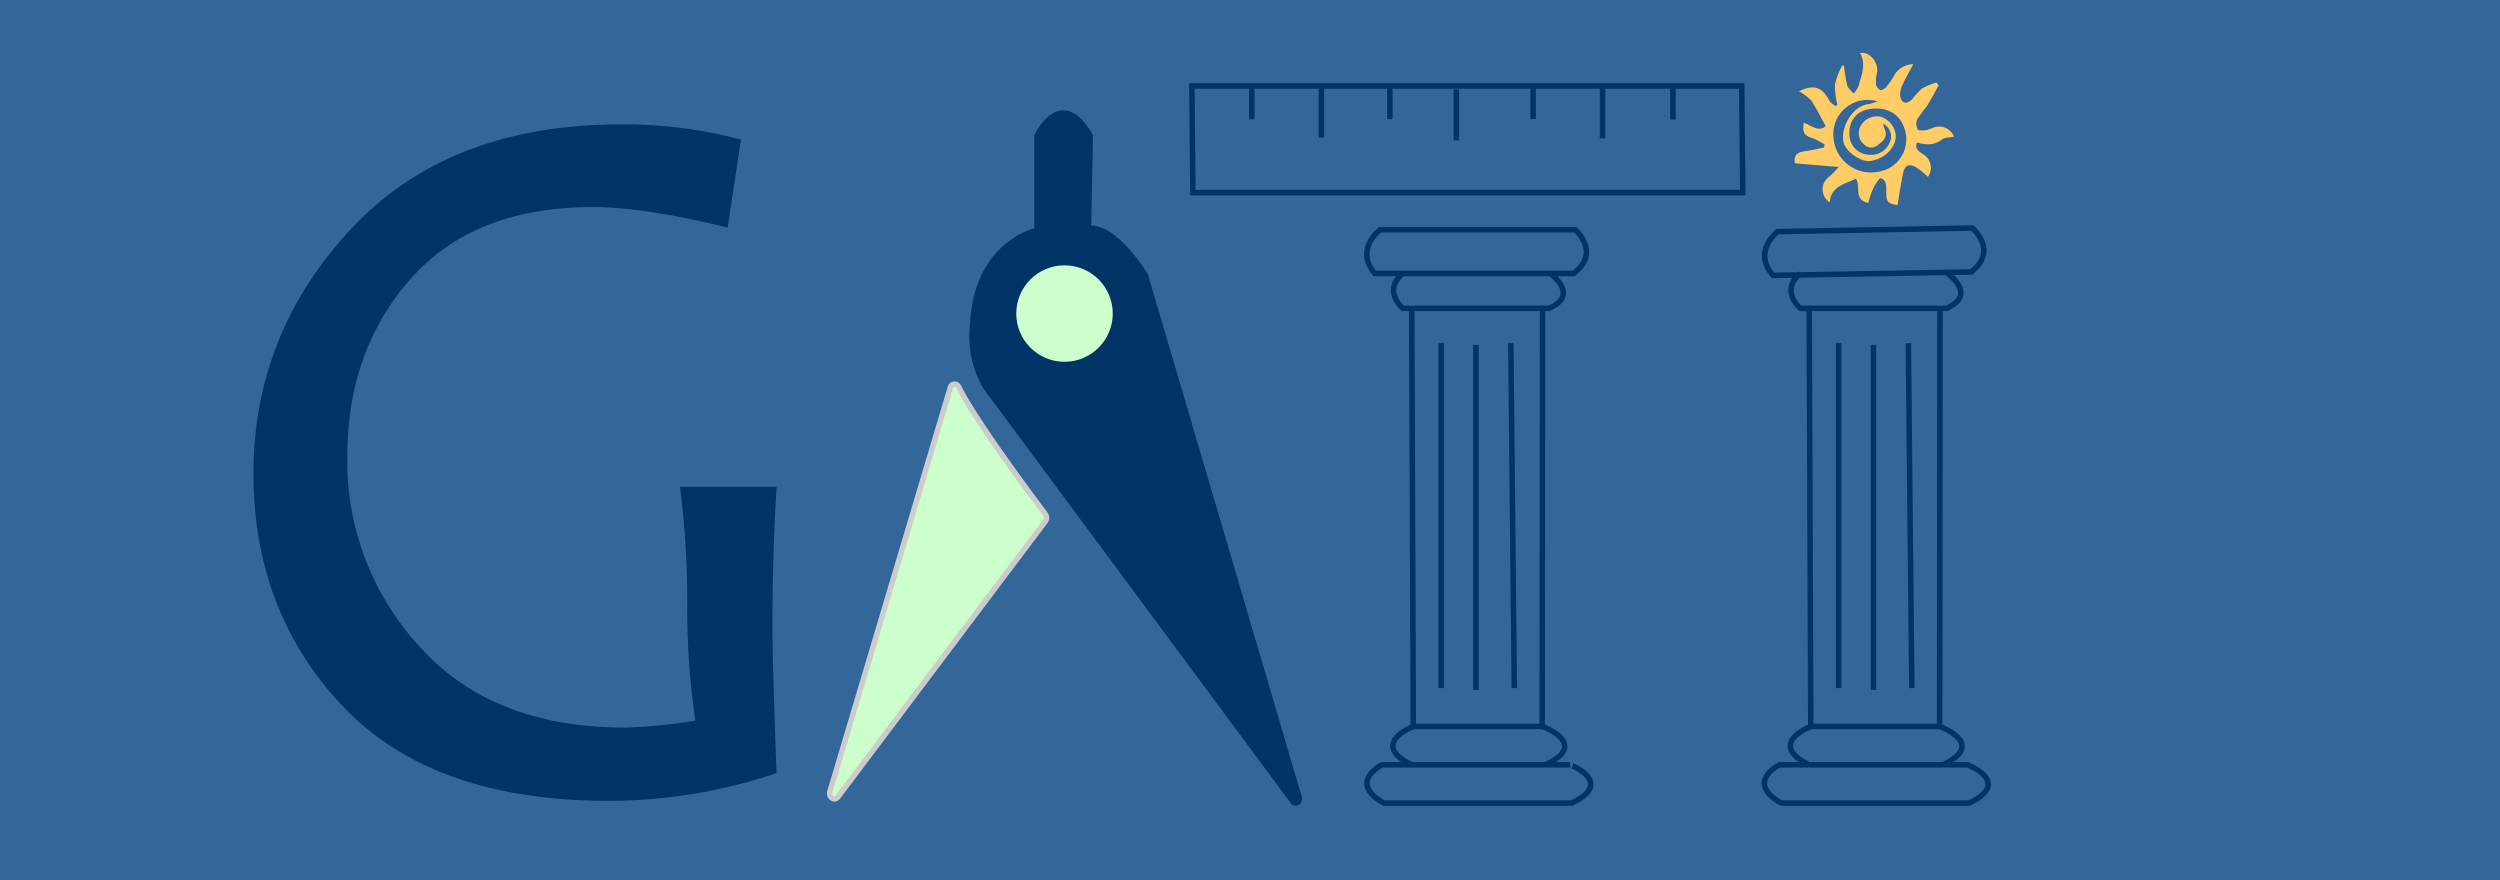<svg xmlns="http://www.w3.org/2000/svg" viewBox="0 0 457.09 160.95"><rect x="0" y="0" width="457.09" height="160.95" fill="#808080" stroke="none"/><defs><style>.cls-1{fill:#369;stroke:#369;}.cls-1,.cls-2,.cls-3,.cls-5,.cls-7{stroke-miterlimit:10;}.cls-2,.cls-4{fill:#cfc;}.cls-2{stroke:#ccc;}.cls-3{fill:#036;}.cls-3,.cls-5,.cls-7{stroke:#036;}.cls-5,.cls-7{fill:none;}.cls-6{fill:#fc6;}.cls-7{fill-rule:evenodd;}</style></defs><title>gati_Asset 35ldpi</title><g id="Layer_2" data-name="Layer 2"><g id="Base"><rect class="cls-1" x="0.5" y="0.5" width="456.09" height="159.95"/><path class="cls-2" d="M191.12,94c-2.4-3.19-12.87-17.2-15.84-23.27a.81.81,0,0,0-1.54.17l-22,73.83c-.3,1,.83,1.81,1.45,1l37.93-50.4A1.13,1.13,0,0,0,191.12,94Z"/><path class="cls-3" d="M199.34,24.86c-5.37-9.41-9.74,0-9.74,0V42.11s-11.08,2.35-11.75,17.25a18.25,18.25,0,0,0,2.35,11.37l56.22,75.84c.47.63,1.35,0,1.11-.75L209.41,50.34s-5.37-9-10.41-8.62Z"/><circle class="cls-4" cx="194.63" cy="57.33" r="8.82"/><path class="cls-5" d="M360.44,49.69c5-3.91.18-8,.18-8L325,42.35s-4.71,3.58-.81,8l5.28-.09,31.34-.54"/><path class="cls-5" d="M329.16,50c-3.82,3.19,0,6.37,0,6.37h26.76c5.73-2.55.15-6.37.15-6.37"/><line class="cls-5" x1="336.17" y1="62.74" x2="336.17" y2="125.81"/><line class="cls-5" x1="342.54" y1="63.06" x2="342.54" y2="126.13"/><line class="cls-5" x1="348.91" y1="62.74" x2="349.55" y2="125.81"/><polyline class="cls-5" points="330.79 56.37 331.07 132.82 354.64 132.82 354.7 56.37"/><path class="cls-5" d="M360.06,146.83h-34.4c-6.69-3.82-.32-7-.32-7h34.4S368,143,360.06,146.83Z"/><path class="cls-5" d="M331.07,132.82s-8.21,3.18-.28,7"/><path class="cls-5" d="M354.64,132.82s8.81,3.18.58,7"/><path class="cls-6" d="M341.59,37.11c-2.82-.64-1.26-3.08-2.29-4.45-1.89,1-4.51,1.31-4.76,4.33a2.8,2.8,0,0,1-.12-4.66,17.9,17.9,0,0,0,1.76-1.8l-8-.67c-.24-1.38.3-2,1.8-2.21,1.18-.16,2.34-.44,3.5-.67l.14-.55a12.24,12.24,0,0,0-2-1.09c-1.79-.56-2.12-1-1.82-2.9,1.37.49,2.68,1.78,4,.61-.91-1.62-1.66-3.24-2.67-4.69a9.1,9.1,0,0,0-2.22-1.67c2.67-1.32,4.29-.79,5.56,1.72.21.41.74.67,1.12,1l.35-.23a15,15,0,0,1-.44-3.73A14.13,14.13,0,0,1,336.8,12l.35,0a29.06,29.06,0,0,0,.59,3.62c.16.56.77,1,1.18,1.48a5.46,5.46,0,0,0,.9-1.4c.53-2,1.42-3.94.27-6,1.69-.38,3.47,1.75,3.09,3.59a7.59,7.59,0,0,0-.18,2.17,1.52,1.52,0,0,0,.76,1c.24.1.81-.21,1.05-.49a14.24,14.24,0,0,0,1.55-2.22,3.91,3.91,0,0,1,3.46-2c-.69,1.3-1.37,2.43-1.9,3.63a3.91,3.91,0,0,0-.5,2.23c.32,1.36,1.2,1.51,2.2.52a16.92,16.92,0,0,1,1.74-1.92A16.14,16.14,0,0,1,354,15.08l.48.51c-.74,1.3-1.43,2.63-2.23,3.9a25.92,25.92,0,0,0-1.75,2.38,2.12,2.12,0,0,0,.15,1.8c.18.27,1.06.18,1.6.1s1.12-.46,1.7-.56A2.87,2.87,0,0,1,357.25,25c-.7.15-1.63.08-2.18.5-1.44,1.13-2.94,1-4.57.57-.51,1.24.48,1.66,1.14,2.15a2.86,2.86,0,0,1,.86,4.12,16,16,0,0,0-2.14-1.74c-1.37-.76-2.1-.41-2.42,1.12-.4,1.93-.7,3.88-1,5.82-1.92-.42-2.08-.59-2.06-2.66,0-.95,0-2-1-2.28-.28-.08-1.05,1.14-1.4,1.87A18.8,18.8,0,0,0,341.59,37.11Zm2.71-14.49a4.68,4.68,0,0,0,.24.89c.69,1.4-.16,2.26-1.13,2.95a1.84,1.84,0,0,1-2.54,0,2.7,2.7,0,0,1-.77-3.26,3.4,3.4,0,0,1,3.9-1.82,4,4,0,0,1,2.63,3.6c-.12,2.1-2,4-4.56,4.44-1.61.3-4.16-1.37-4.86-3-1-2.4,1.19-7.07,4.45-7.38a10,10,0,0,0,1.6-.51,6.27,6.27,0,0,0-8,6.93,6.87,6.87,0,0,0,8.37,5.9,6,6,0,0,0,4.36-8.4c-1-2.47-3.64-3.67-6.78-2.88-2.2.56-3.42,2.64-3,5.2a3.69,3.69,0,0,0,3.41,3,3.65,3.65,0,0,0,3.82-2.08A2.61,2.61,0,0,0,344.3,22.62Z"/><polygon class="cls-7" points="318.64 35.22 318.45 15.72 217.92 15.72 218.1 35.22 318.64 35.22"/><path id="path5514" class="cls-5" d="M305.87,15.94v5.91"/><path id="path5516" class="cls-5" d="M293,16v9.31"/><path id="path6403" class="cls-5" d="M280.31,15.86v5.91"/><path id="path6405" class="cls-5" d="M254.12,15.86v5.91"/><path id="path6407" class="cls-5" d="M228.88,15.89V21.8"/><path id="path6425" class="cls-5" d="M241.6,15.86v9.31"/><path id="path6425-2" data-name="path6425" class="cls-5" d="M266.27,16.36v9.3"/><path class="cls-5" d="M287.7,50c5.1-3.82.32-8,.32-8H252.35s-4.78,3.5-1,8H288"/><path class="cls-5" d="M256.49,50c-3.83,3.19,0,6.37,0,6.37h26.75c5.74-2.55.16-6.37.16-6.37"/><line class="cls-5" x1="263.49" y1="62.74" x2="263.49" y2="125.81"/><line class="cls-5" x1="269.86" y1="63.06" x2="269.86" y2="126.13"/><line class="cls-5" x1="276.23" y1="62.74" x2="276.87" y2="125.81"/><polyline class="cls-5" points="258.11 56.37 258.4 132.82 281.97 132.82 282.03 56.37"/><path class="cls-5" d="M287.38,146.83H253c-6.69-3.82-.32-7-.32-7h34.4S295.35,143,287.38,146.83Z"/><path class="cls-5" d="M258.4,132.82s-8.22,3.18-.29,7"/><path class="cls-5" d="M282,132.82s8.8,3.18.58,7"/><path class="cls-3" d="M141.46,141a95.79,95.79,0,0,1-30.14,4.92q-32,0-48.22-17.08T46.84,86.63q0-25.41,17.67-44.39t49-19a84.38,84.38,0,0,1,21.4,2.64L132.63,41q-15-3.65-24.23-3.64-22,0-33.74,13.34T63,83.81A50.44,50.44,0,0,0,76.39,118.6q13.44,14.93,37.93,14.93a97,97,0,0,0,13.39-1.36,138.44,138.44,0,0,1-1.55-22,165,165,0,0,0-1.27-20.67h16.57q-.74,12-.73,25.4Q140.73,120.6,141.46,141Z"/></g></g></svg>
